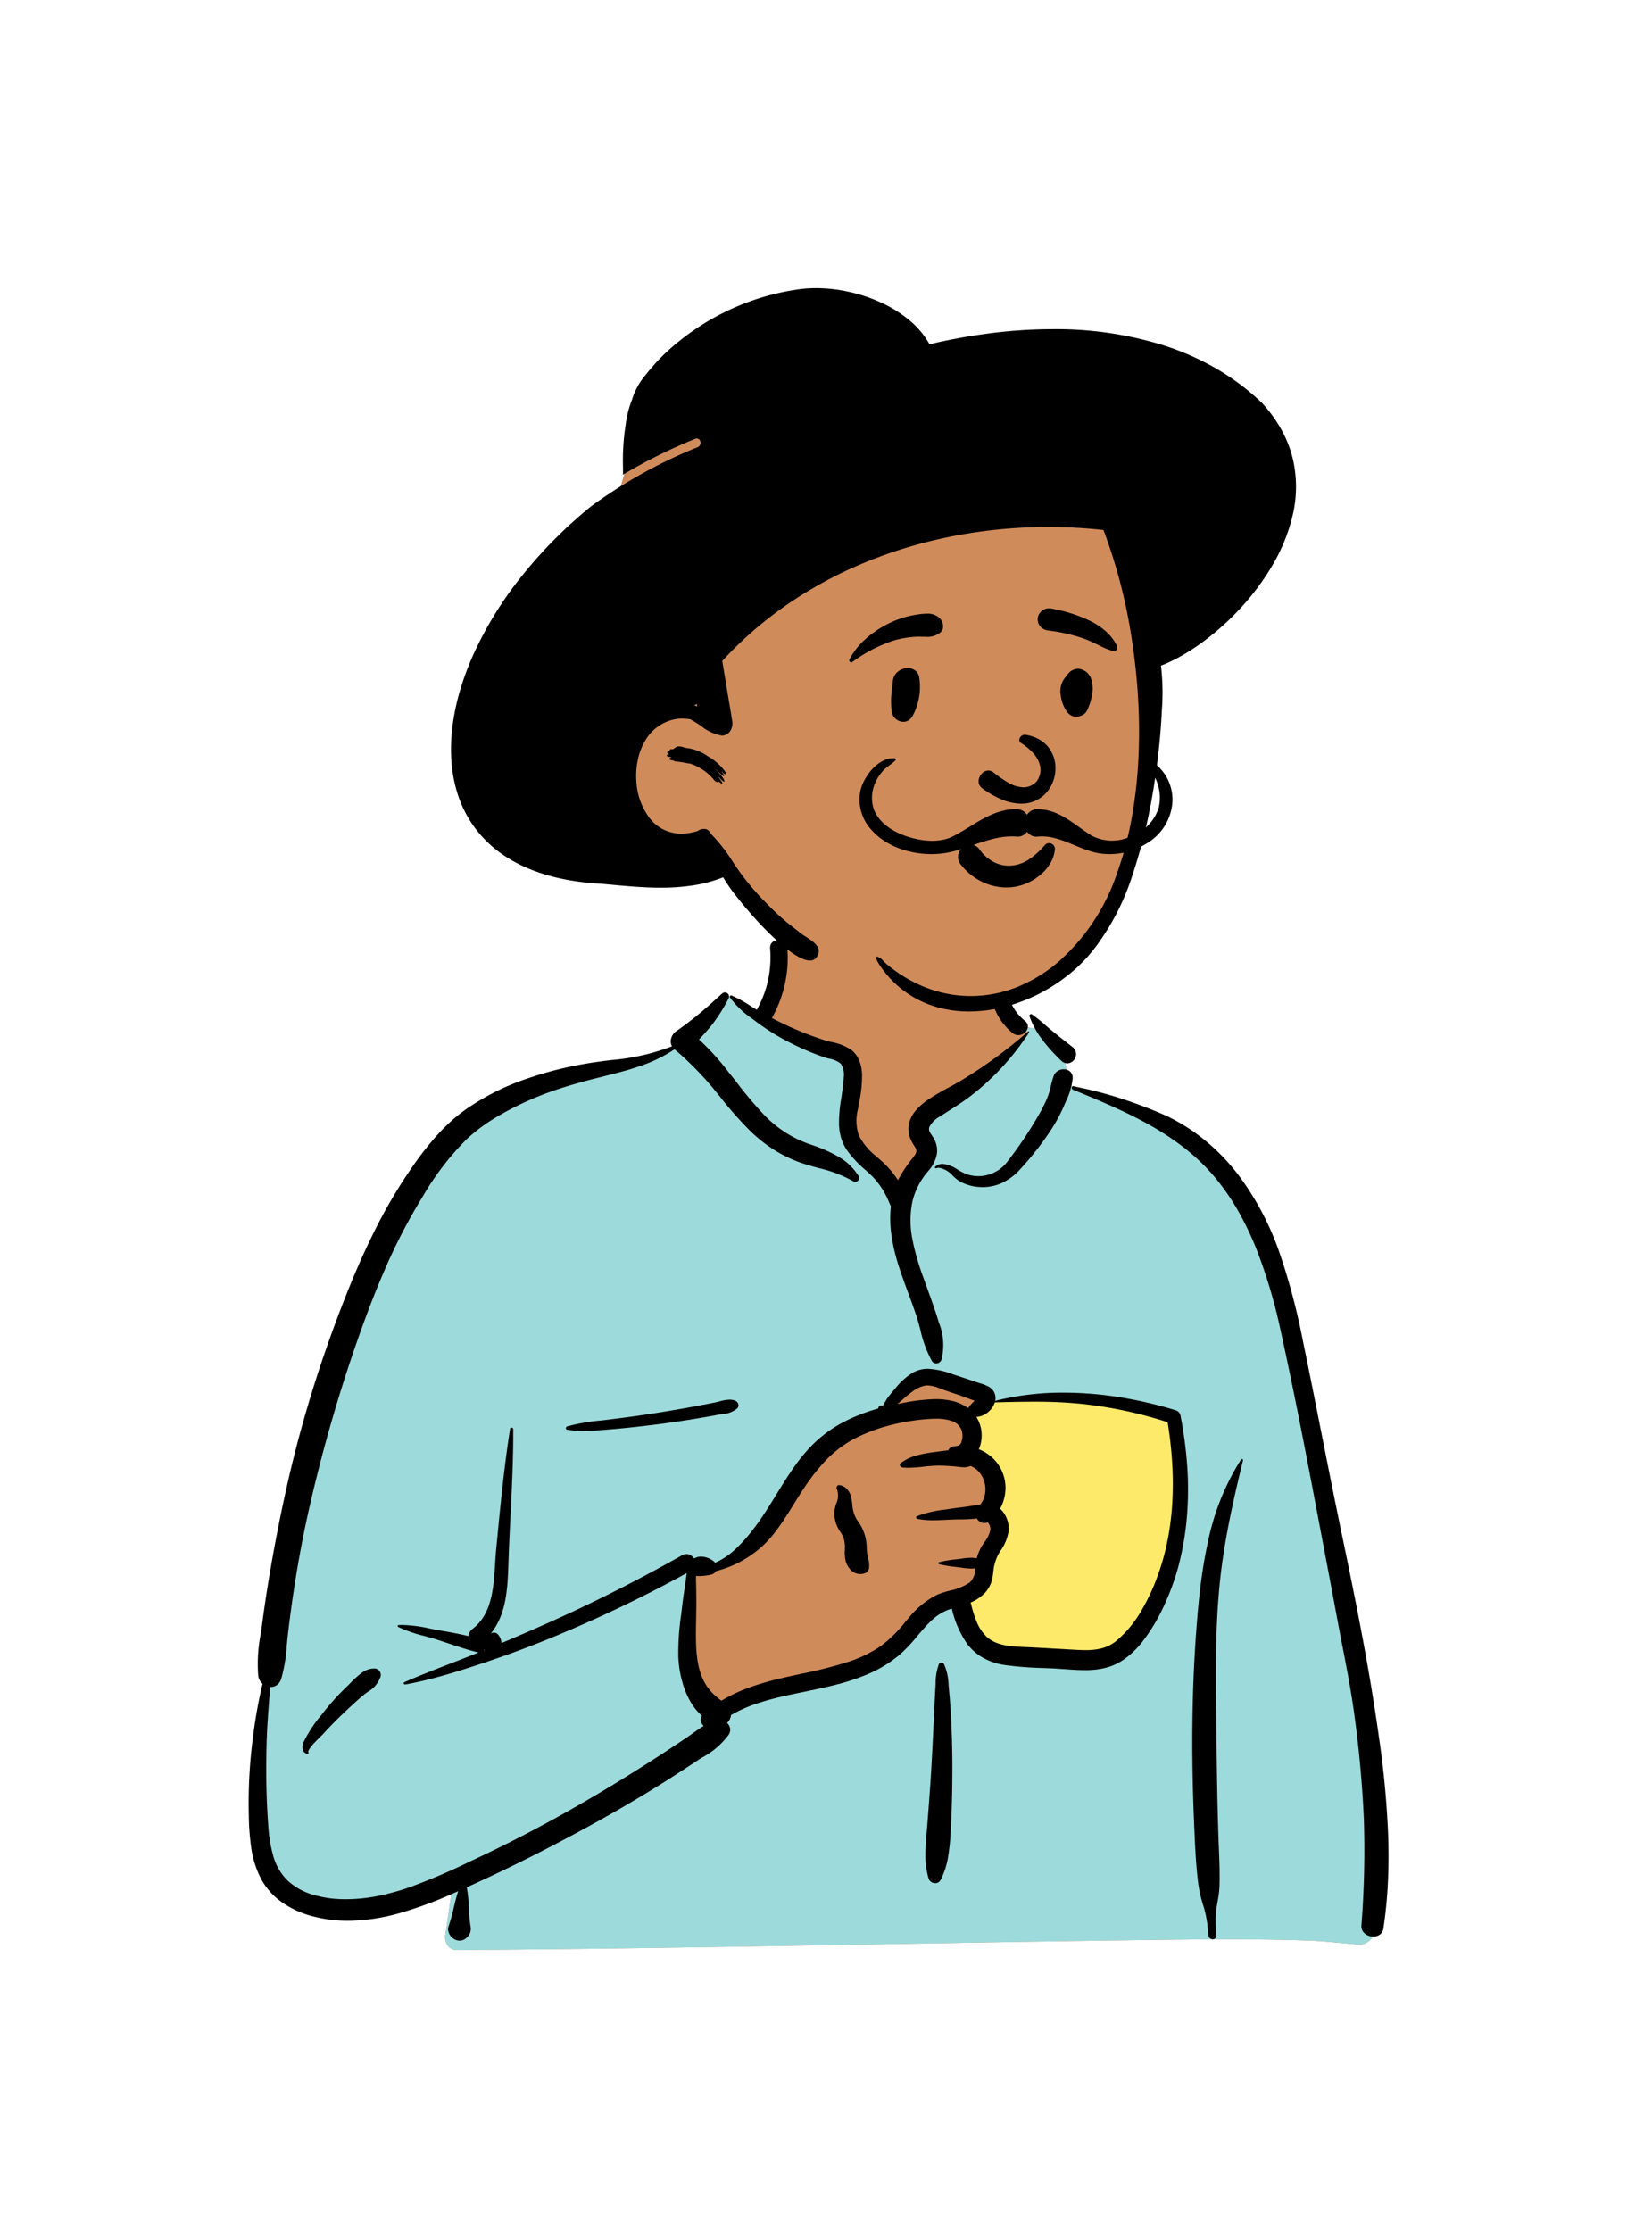 <svg id="peep-34" xmlns="http://www.w3.org/2000/svg" width="240" height="324" viewBox="0 0 240 324">
  <g id="BODY" transform="translate(31.056 135.053)">
    <rect id="_Cup" data-name="☕️ Cup" width="48.38" height="59.601" transform="translate(97.394 58.967)" fill="#fdea6b"/>
    <path id="_Skin" data-name="✋ Skin" d="M29.188,151.522h0a1.6,1.6,0,0,1-1.255-.55,2.083,2.083,0,0,1-.422-1.656c.214-1.421.422-2.867.624-4.265v-.008c.111-.771.226-1.568.34-2.352a52.642,52.642,0,0,1-13.393,1.842,41.451,41.451,0,0,1-5.709-.388,36.947,36.947,0,0,1-5.616-1.23c-.088-.09-.121-.163-.1-.218.04-.1.242-.14.636-.14.147,0,.3.006.459.012h.037c.135.006.263.011.367.011a.852.852,0,0,0,.21-.017A11.035,11.035,0,0,1,1.754,138.5a13.468,13.468,0,0,1-.982-2.469,18.179,18.179,0,0,1-.552-2.67,31.564,31.564,0,0,1-.169-5.67c.092-1.918.291-3.817.484-5.653v0c.107-1.015.207-1.974.286-2.9.676-4.361,1.292-8.891,1.888-13.272v0C4.232,94.673,5.8,83.1,8.628,72.092c.73-2.845,1.528-5.59,2.374-8.16.906-2.754,1.9-5.418,2.963-7.918,1.122-2.648,2.356-5.209,3.667-7.612a76.159,76.159,0,0,1,4.487-7.241A52.2,52.2,0,0,1,27.808,34.7a47.7,47.7,0,0,1,6.723-5.4,41.648,41.648,0,0,1,7.6-3.986,36.627,36.627,0,0,1,8.317-2.223l.319-.044c.551-.074,1.124-.14,1.679-.2,2.906-.338,5.911-.688,8.368-2.218a18.56,18.56,0,0,0,3.213-3.657,18.283,18.283,0,0,1,2.249-2.705,5.028,5.028,0,0,1,1.262-.865,3.532,3.532,0,0,1,1.468-.336h.018a2.8,2.8,0,0,1,1.3.427c.474.26.981.61,1.518.98.5.346,1.02.7,1.553,1.017a11.893,11.893,0,0,1,.885-3.456A11.956,11.956,0,0,0,74.95,9.8l.021-.144c.051-.374.08-.745.107-1.1a5.427,5.427,0,0,1,2.077-4.5,14.5,14.5,0,0,1,2.9-1.662,25.351,25.351,0,0,1,3.679-1.279A32.771,32.771,0,0,1,87.86.29,31.975,31.975,0,0,1,92.1,0a22.733,22.733,0,0,1,4.977.5,11.416,11.416,0,0,1,3.958,1.613,13.469,13.469,0,0,1,2.557,2.316,15.607,15.607,0,0,1,1.831,2.684,39.087,39.087,0,0,1,2.479,6.055c.539,1.553,1.1,3.159,1.792,4.713a4.236,4.236,0,0,1,1.819-.373,6.8,6.8,0,0,1,3.278.9,5.394,5.394,0,0,1,1.27.987,3.215,3.215,0,0,1,.742,1.219,7.765,7.765,0,0,1,.95,3.12h0a12,12,0,0,0,.558,2.333c1.608.256,3.168.581,4.636.965a40,40,0,0,1,4.149,1.325,34.235,34.235,0,0,1,3.693,1.665,30.773,30.773,0,0,1,3.268,1.985,29.306,29.306,0,0,1,2.874,2.286,29.654,29.654,0,0,1,2.512,2.567,31.8,31.8,0,0,1,2.18,2.828,35.851,35.851,0,0,1,1.88,3.07,45.66,45.66,0,0,1,2.985,6.786,71.165,71.165,0,0,1,2.16,7.516c1.161,4.965,1.975,10.224,2.841,16.593,1.157,6.526,2.75,13.163,4.291,19.583h0c1,4.164,2.033,8.47,2.942,12.718,1.019,4.765,1.767,8.945,2.288,12.778a100.418,100.418,0,0,1,.972,12.866c.016,2.2-.056,4.377-.214,6.474-.166,2.2-.432,4.39-.791,6.506A13.766,13.766,0,0,1,162.313,147a2.378,2.378,0,0,1,.321,1.279,2.677,2.677,0,0,1-.354,1.242,2.322,2.322,0,0,1-2.009,1.224h0l-.1,0c-.686-.06-1.382-.128-2.054-.193h0c-1.708-.166-3.473-.338-5.226-.4-3.557-.124-7.388-.184-11.71-.184-2.52,0-5.259.02-8.618.062l-.924.012c-13.709.171-27.642.412-41.117.645C70.415,151.03,49.631,151.389,29.188,151.522Zm74.826-76.564h0c-.468,2.02.287,3.664,1.086,5.4a18.621,18.621,0,0,1,1.122,2.855,9.433,9.433,0,0,1,.054,2.707c-.026.385-.051.749-.054,1.044a5.27,5.27,0,0,0,.631,1.794,4.022,4.022,0,0,1,.627,2.28,20.375,20.375,0,0,1-1.927,5,23.625,23.625,0,0,0-1.742,4.234,7.471,7.471,0,0,0-.262,2.1,5.594,5.594,0,0,0,.465,2.1c1.268,2.495,5.087,3.773,7.615,4.619l.013,0a11.147,11.147,0,0,0,2.218.581,15.683,15.683,0,0,0,2.48.189,20.216,20.216,0,0,0,7.38-1.433,14.924,14.924,0,0,0,3.14-1.7,9.091,9.091,0,0,0,2.264-2.264,41.671,41.671,0,0,0,3.077-6.956c.564-1.49,1.05-2.776,1.414-3.486l.215-3.01c.251-3.535.517-7.569.5-10.717-.022-3.5-.39-5.445-1.125-5.955a17.658,17.658,0,0,0-6.965-2.5,49.862,49.862,0,0,0-8.485-.643c-3.181,0-5.973.213-7.755.392a23.513,23.513,0,0,0-3.489.5c-.254.167-.469.293-.659.4a2.912,2.912,0,0,0-1.223,1.094c-.5.067-1.018.138-1.528.21-.339.111-.516.34-.472.613a.694.694,0,0,0,.28.431,1.006,1.006,0,0,0,.614.193,1.388,1.388,0,0,0,.492-.1Z" transform="translate(6.127 -3.382)" fill="#d08b5b"/>
    <path id="_Top" data-name="👕 Top" d="M29.184,138.45a1.6,1.6,0,0,1-1.255-.55,2.083,2.083,0,0,1-.422-1.656c.215-1.425.423-2.87.624-4.267l0-.034c.11-.762.223-1.549.336-2.324a52.643,52.643,0,0,1-13.393,1.842,41.451,41.451,0,0,1-5.709-.388,36.948,36.948,0,0,1-5.616-1.23c-.088-.09-.121-.163-.1-.218.04-.1.242-.14.636-.14.147,0,.3.006.459.012h.037c.136.006.264.011.367.011a.852.852,0,0,0,.21-.017,11.036,11.036,0,0,1-3.611-4.062,13.468,13.468,0,0,1-.982-2.469,18.177,18.177,0,0,1-.552-2.67,31.564,31.564,0,0,1-.169-5.67c.092-1.918.291-3.817.484-5.653.107-1.016.207-1.975.287-2.906C1.5,101.7,2.114,97.172,2.71,92.791v0C4.232,81.6,5.8,70.032,8.628,59.02c.73-2.845,1.528-5.59,2.374-8.16.906-2.754,1.9-5.418,2.963-7.918,1.122-2.648,2.356-5.209,3.667-7.612a76.158,76.158,0,0,1,4.487-7.241,52.2,52.2,0,0,1,5.688-6.464,47.7,47.7,0,0,1,6.723-5.4,41.648,41.648,0,0,1,7.6-3.986,36.627,36.627,0,0,1,8.317-2.223l.319-.044.321-.042c.448-.057.911-.111,1.358-.163,2.906-.338,5.911-.688,8.368-2.218a18.561,18.561,0,0,0,3.213-3.657,19.317,19.317,0,0,1,2.147-2.611A5.378,5.378,0,0,1,67.365.408,3.58,3.58,0,0,1,68.734,0l2.1,1.288L83.013,7.311A9.574,9.574,0,0,1,85.67,8.4a1.635,1.635,0,0,1,.886,1.288V19.1c0,.627.559,1.664,1.662,3.085A63.881,63.881,0,0,0,93.2,27.66L97.3,23.576l-.092-.535a34.971,34.971,0,0,1-.584-4.623c0-.208.253-.567.751-1.067a27.535,27.535,0,0,1,2.253-1.944c1.994-1.582,5.026-3.776,9.013-6.522l3.505-3.3-.374-1.137a6.521,6.521,0,0,1,1.624.293,6.878,6.878,0,0,1,1.5.671,4.1,4.1,0,0,1,1.9,2.139,7.765,7.765,0,0,1,.95,3.12h0A12,12,0,0,0,118.306,13c1.608.256,3.168.581,4.636.965a40,40,0,0,1,4.149,1.325,34.235,34.235,0,0,1,3.693,1.665,30.772,30.772,0,0,1,3.268,1.985,29.306,29.306,0,0,1,2.874,2.286,29.654,29.654,0,0,1,2.512,2.567,31.8,31.8,0,0,1,2.18,2.828,35.851,35.851,0,0,1,1.88,3.07,45.66,45.66,0,0,1,2.985,6.786A71.165,71.165,0,0,1,148.643,44c1.161,4.965,1.975,10.224,2.841,16.593,1.157,6.526,2.75,13.163,4.291,19.583h0c1,4.164,2.033,8.47,2.942,12.718,1.019,4.765,1.767,8.945,2.288,12.778a100.418,100.418,0,0,1,.972,12.866c.016,2.2-.056,4.377-.214,6.474-.166,2.2-.432,4.39-.791,6.506a13.764,13.764,0,0,1,1.342,2.413,2.378,2.378,0,0,1,.321,1.279,2.677,2.677,0,0,1-.354,1.242,2.322,2.322,0,0,1-2.009,1.224h0l-.1,0c-.684-.06-1.378-.128-2.048-.193h-.006c-1.709-.166-3.475-.338-5.229-.4-3.558-.124-7.389-.184-11.711-.184-2.52,0-5.258.02-8.618.063l-.924.012c-13.7.171-27.637.412-41.111.645h0c-20.1.348-40.883.707-61.327.84ZM63.923,82.7,62.228,95l4.076,8.784,9.233-3.111L90.582,96.7l8.633-8.762,4.87-1.635a8.966,8.966,0,0,0-.532,2.556,5.67,5.67,0,0,0,.461,2.546c1.268,2.495,5.087,3.773,7.615,4.619l.013,0a11.149,11.149,0,0,0,2.218.581,15.683,15.683,0,0,0,2.48.189,20.217,20.217,0,0,0,7.38-1.433,14.926,14.926,0,0,0,3.14-1.7,9.09,9.09,0,0,0,2.264-2.264,41.671,41.671,0,0,0,3.077-6.956c.564-1.49,1.05-2.776,1.414-3.486l.279-3.911c.247-3.552.471-7.244.43-10.184-.045-3.267-.411-5.1-1.121-5.588a17.658,17.658,0,0,0-6.965-2.5,49.862,49.862,0,0,0-8.485-.643c-3.181,0-5.973.213-7.755.392a23.513,23.513,0,0,0-3.489.5c-.254.167-.469.293-.659.4a2.912,2.912,0,0,0-1.223,1.094l-.267.036,1.5-2.039-.532-.284c-1.889-1-3.47-1.764-4.7-2.265a8.329,8.329,0,0,0-2.709-.755,5.584,5.584,0,0,0-2.731,1.392A47.673,47.673,0,0,0,90.582,60.8l-.326.151a57.943,57.943,0,0,0-5.575,2.91,16.539,16.539,0,0,0-3.311,2.5l-.052.055c-1.461,1.569-4.4,5.8-8.72,12.567L66.3,82.7Zm42.185-12.937L103.833,65.4V61.943a1.544,1.544,0,0,0,.18-.057c-.468,2.02.287,3.664,1.086,5.4a21.061,21.061,0,0,1,1.008,2.47Z" transform="translate(6.127 9.691)" fill="#9ddadb"/>
    <path id="_Ink" data-name="🖍 Ink" d="M30.651,145.3a1.536,1.536,0,0,1-.71-.174l-.051-.028-.086-.049a1.722,1.722,0,0,1-.692-.805,1.427,1.427,0,0,1-.063-1.053,23.68,23.68,0,0,0,.752-2.7c.186-.786.378-1.6.639-2.375l-.443.2-.584.255a57.7,57.7,0,0,1-7.33,2.687,28.165,28.165,0,0,1-7.655,1.156,19.97,19.97,0,0,1-5.216-.674A13.679,13.679,0,0,1,4.941,139.8a9.935,9.935,0,0,1-3.13-3.455A14.015,14.015,0,0,1,.386,131.89,35.226,35.226,0,0,1,.024,127.2a73.417,73.417,0,0,1,.612-11.522,70,70,0,0,1,1.382-7.672A1.9,1.9,0,0,1,1.39,106.8a22.39,22.39,0,0,1,.349-5.955v-.005c.066-.446.134-.906.194-1.355.332-2.488.675-4.78,1.048-7.008.812-4.848,1.744-9.574,2.77-14.048.934-4.073,2.041-8.21,3.29-12.3,1.221-3.995,2.611-8.045,4.13-12.04l.264-.691c1.571-4.086,3.08-7.582,4.615-10.689a74.238,74.238,0,0,1,5.9-10.029,45.25,45.25,0,0,1,3.4-4.323,25.907,25.907,0,0,1,4.063-3.684,35.178,35.178,0,0,1,9.37-4.672,50.866,50.866,0,0,1,5.04-1.43c1.652-.379,3.386-.694,5.155-.935.524-.071,1.062-.14,1.581-.206A32.217,32.217,0,0,0,61.5,15.423a1.537,1.537,0,0,1-.1-1.214,1.88,1.88,0,0,1,.739-1,52.6,52.6,0,0,0,5.814-4.714c.271-.242.551-.492.829-.738a.61.61,0,0,1,.408-.162.621.621,0,0,1,.522.3.576.576,0,0,1,0,.585,23.867,23.867,0,0,1-2.433,3.853c-.6.749-1.249,1.453-1.856,2.1a35.735,35.735,0,0,1,4.288,4.726l.081.1c.411.511.821,1.033,1.218,1.538A55,55,0,0,0,75,25.5a17.09,17.09,0,0,0,3,2.442,16.713,16.713,0,0,0,3.47,1.68l.507.176a20.113,20.113,0,0,1,3.732,1.672,8.205,8.205,0,0,1,2.907,2.8.523.523,0,0,1,0,.538.58.58,0,0,1-.489.3.508.508,0,0,1-.27-.079A18.908,18.908,0,0,0,82.77,33.09c-.985-.269-2-.547-2.977-.914a19.173,19.173,0,0,1-3.655-1.846,21.624,21.624,0,0,1-3.207-2.552A55.112,55.112,0,0,1,68.4,22.644l-.007-.009c-.289-.356-.587-.724-.883-1.084a46.823,46.823,0,0,0-5.638-5.695,21.592,21.592,0,0,1-5.023,2.435c-1.695.59-3.45,1.038-5.4,1.523l-.4.1c-2.139.53-3.876,1.013-5.466,1.521a46.308,46.308,0,0,0-5.3,2.026A43.092,43.092,0,0,0,35.824,25.8a25.554,25.554,0,0,0-4.035,2.994,40.1,40.1,0,0,0-6.536,8.5A81.883,81.883,0,0,0,19.8,47.8c-1.395,3.192-2.748,6.707-4.258,11.062-1.334,3.849-2.582,7.8-3.708,11.757-1.117,3.92-2.144,7.939-3.053,11.944-.894,3.942-1.644,7.971-2.292,12.317-.294,1.967-.56,3.982-.793,5.987-.06.517-.11,1.047-.157,1.56v0a22.853,22.853,0,0,1-.8,4.822,1.786,1.786,0,0,1-.627.925,1.508,1.508,0,0,1-.9.291l-.078,0-.135,1.686c-.172,2.162-.345,4.465-.4,6.76-.1,4.114-.03,7.8.219,11.266l.038.512a20.7,20.7,0,0,0,.681,4.187A8.129,8.129,0,0,0,5.6,136.516a9.18,9.18,0,0,0,3.865,2.149,16.39,16.39,0,0,0,4.421.619l.272,0a24.058,24.058,0,0,0,4.7-.489,34.75,34.75,0,0,0,4.589-1.274,90.944,90.944,0,0,0,8.773-3.749l.732-.344c3-1.4,6.036-2.925,9.03-4.519,2.916-1.552,5.876-3.219,8.8-4.956s5.861-3.56,8.748-5.428c1.4-.907,2.819-1.846,4.21-2.791.278-.189.555-.386.823-.578h0c.5-.356,1.014-.724,1.543-1.037a1.305,1.305,0,0,1-.4-.679,1.026,1.026,0,0,1,.153-.783,8,8,0,0,1-1.512-1.793,11.282,11.282,0,0,1-1.046-2.178,15.765,15.765,0,0,1-.882-4.651,38.6,38.6,0,0,1,.415-6.114v-.011c.039-.32.079-.651.117-.977.143-1.223.32-2.431.49-3.554.03-.2.055-.391.083-.6.037-.282.076-.574.124-.861-3.136,1.724-6.38,3.388-9.644,4.947-3.22,1.538-6.553,3.019-9.907,4.4-3.318,1.368-6.728,2.627-10.425,3.85l-.714.235c-2.02.662-3.581,1.14-5.059,1.55-1.866.518-3.548.91-5.144,1.2l-.031,0a.209.209,0,0,1-.2-.164.139.139,0,0,1,.089-.164c2.231-.985,4.551-1.882,6.793-2.749,1.136-.439,2.31-.893,3.459-1.353l.561-.228a1.123,1.123,0,0,1-.2-.029c-1.416-.342-2.843-.821-4.222-1.284h0c-.566-.19-1.151-.386-1.724-.569s-1.178-.347-1.765-.507a19.455,19.455,0,0,1-3.806-1.319.119.119,0,0,1-.066-.136.155.155,0,0,1,.136-.123c.192-.013.393-.02.6-.02a21.01,21.01,0,0,1,3.982.528c.446.088.867.171,1.288.245l.7.123c1.08.191,2.336.419,3.563.724a1.506,1.506,0,0,1,.575-1.021c2.863-2.121,3.1-6.033,3.315-9.485v0c.043-.707.084-1.375.146-2.015l.273-2.82c.463-4.761.981-9.823,1.76-14.771a.188.188,0,0,1,.2-.164.241.241,0,0,1,.251.224c.027,4.161-.183,8.379-.386,12.458-.093,1.875-.19,3.813-.262,5.723l-.036.995-.005.157c-.125,3.692-.254,7.51-2.577,10.349a.956.956,0,0,1,.475-.132.726.726,0,0,1,.567.257,1.943,1.943,0,0,1,.511,1.259c2.05-.86,4.188-1.782,6.357-2.743,3.33-1.476,6.715-3.079,10.06-4.766,3.255-1.641,6.559-3.4,9.821-5.241a1.233,1.233,0,0,1,1.7.433l.05-.007.025,0,.049,0h.006a1.952,1.952,0,0,1,.952-.233,2.992,2.992,0,0,1,1.977.818c.019.018.036.038.051.056l.012.013a10.483,10.483,0,0,0,2.748-1.8,22.079,22.079,0,0,0,2.384-2.561c.67-.834,1.339-1.763,2.047-2.841.58-.883,1.148-1.806,1.7-2.7.833-1.355,1.694-2.755,2.628-4.066A23.542,23.542,0,0,1,82.416,72.8a18.82,18.82,0,0,1,4.239-2.931,25.838,25.838,0,0,1,4.816-1.847.329.329,0,0,1,.09-.27.464.464,0,0,1,.319-.182.454.454,0,0,1,.195.053.079.079,0,0,1,.035.033l.325-.555c.236-.4.37-.618.422-.684.375-.472.766-.947,1.161-1.41a10.016,10.016,0,0,1,2.315-2.1,4.381,4.381,0,0,1,2.361-.653,11.854,11.854,0,0,1,3.565.778l.027.009c.783.256,1.577.521,2.345.778l.021.007,1.231.411.124.041.231.073a6.435,6.435,0,0,1,1.231.48,1.875,1.875,0,0,1,.987,2.075,40.439,40.439,0,0,1,9.953-1.185,51.993,51.993,0,0,1,8.269.686,60.271,60.271,0,0,1,7.981,1.867,1,1,0,0,1,.7.7,60.521,60.521,0,0,1,.988,7.377,48.144,48.144,0,0,1-.046,7.439,42.043,42.043,0,0,1-1.021,6.325,34.188,34.188,0,0,1-2.081,6.054l-.1.221a26.516,26.516,0,0,1-3.3,5.552,13.158,13.158,0,0,1-2.3,2.271,8.453,8.453,0,0,1-2.788,1.413,11.96,11.96,0,0,1-3.279.389c-.96,0-1.936-.069-2.88-.137-.5-.035-1.008-.072-1.5-.1-.546-.027-1.1-.05-1.645-.072h0a49.047,49.047,0,0,1-5.673-.45,9.041,9.041,0,0,1-2.98-1,7.553,7.553,0,0,1-2.366-2.048,14.75,14.75,0,0,1-2.237-5.13c-.26.083-.473.157-.67.235a7.372,7.372,0,0,0-2.433,1.642c-.682.66-1.3,1.4-1.906,2.109a23.77,23.77,0,0,1-2.344,2.514,17.993,17.993,0,0,1-4.8,2.995,31.417,31.417,0,0,1-4.566,1.53c-1.552.4-3.152.735-4.7,1.055l-.013,0c-.666.138-1.355.28-2.031.426l-.267.058c-1.2.264-2.78.631-4.3,1.128a20.227,20.227,0,0,0-4.05,1.778,1.731,1.731,0,0,1-.573,1.128,1.441,1.441,0,0,1,.438.779,1.294,1.294,0,0,1-.194.933,11.519,11.519,0,0,1-3.847,3.313h0c-.279.176-.567.359-.844.541l-.111.073c-1.664,1.1-3.367,2.2-5.06,3.261-3.316,2.077-6.772,4.095-10.567,6.168-2.946,1.61-5.882,3.149-8.726,4.574-3,1.5-5.991,2.926-8.9,4.233a19.785,19.785,0,0,1,.3,2.953,24.235,24.235,0,0,0,.2,2.42l.041.254a1.728,1.728,0,0,1-.5,1.645l-.048.044v-.006l-.043.039-.014.012,0,0a1.536,1.536,0,0,1-.162.131l-.07.045A1.423,1.423,0,0,1,30.651,145.3ZM64.99,92.332c0,.147,0,.3,0,.43,0,.216,0,.42.007.624.024.923.037,1.907.037,2.925,0,.737-.014,1.486-.028,2.211-.025,1.284-.05,2.611,0,3.915a17.458,17.458,0,0,0,.3,2.724,9.246,9.246,0,0,0,.895,2.58,6.947,6.947,0,0,0,1.1,1.521,10.38,10.38,0,0,0,1.384,1.194,22.49,22.49,0,0,1,3.944-1.878,38.018,38.018,0,0,1,4.219-1.261c1.128-.274,2.283-.523,3.4-.764h0a63.628,63.628,0,0,0,6.97-1.779,18.331,18.331,0,0,0,4.6-2.244,19.271,19.271,0,0,0,3.542-3.474l.012-.014.277-.323.184-.213a12.492,12.492,0,0,1,4.224-3.456,12.981,12.981,0,0,1,1.826-.587,7.965,7.965,0,0,0,2.857-1.173,2.553,2.553,0,0,0,.793-2.013l0-.045a3.932,3.932,0,0,1-.561.037,10.18,10.18,0,0,1-1.4-.131h0c-.181-.025-.367-.052-.548-.073l-.424-.05a17.216,17.216,0,0,1-2.293-.39.15.15,0,0,1,0-.287,19.074,19.074,0,0,1,2.605-.427l.111-.013.217-.027.32-.044h0a10.3,10.3,0,0,1,1.4-.13,3.675,3.675,0,0,1,.812.083,6.928,6.928,0,0,1,.657-1.629c.127-.228.285-.461.453-.708a4.38,4.38,0,0,0,.863-1.774,1.431,1.431,0,0,0-.153-.8l-.043-.079a.668.668,0,0,0-.2-.245.174.174,0,0,1-.077.039,1.238,1.238,0,0,1-1.473-.586,23.309,23.309,0,0,1-2.523.125c-.431.006-.839.011-1.231.029l-1.175.057c-.387.018-.9.038-1.405.038a11.056,11.056,0,0,1-2.343-.209.208.208,0,0,1-.15-.19.179.179,0,0,1,.1-.19,16.946,16.946,0,0,1,4.141-.964l.623-.093c.577-.089,1.167-.165,1.737-.238l.014,0c.282-.036.574-.074.86-.112.185-.025.379-.056.565-.086h0A11.681,11.681,0,0,1,106.261,82a3.475,3.475,0,0,0,.715-1.58,3.875,3.875,0,0,0-.076-1.682,3.776,3.776,0,0,0-.739-1.435,3.17,3.17,0,0,0-1.3-.941,2.307,2.307,0,0,1-.96.19,6.864,6.864,0,0,1-.821-.067h0c-.161-.019-.327-.04-.5-.054-.926-.079-1.693-.116-2.414-.116h-.088A20.715,20.715,0,0,0,98,76.47a20.433,20.433,0,0,1-2.142.154,7.77,7.77,0,0,1-.889-.047.442.442,0,0,1-.354-.3.28.28,0,0,1,.1-.309,6.254,6.254,0,0,1,2.221-1.1,16.864,16.864,0,0,1,2.477-.492l.334-.045.453-.062c.434-.06.925-.129,1.424-.174a1.07,1.07,0,0,1,.845-.584c.112-.015.225-.025.334-.034l.037,0,0-.012a.747.747,0,0,0,.622-.375,2.643,2.643,0,0,0,.069-2.04,2.323,2.323,0,0,0-1.51-1.259,6.923,6.923,0,0,0-2.156-.288c-.318,0-.647.012-1.035.038a30.852,30.852,0,0,0-5.582.892,24.433,24.433,0,0,0-5.28,1.989,16.338,16.338,0,0,0-4.34,3.362A30.554,30.554,0,0,0,80.3,80.165l-.1.147c-.326.508-.658,1.043-.979,1.56l0,0c-.829,1.336-1.686,2.718-2.657,3.982a14.848,14.848,0,0,1-3.352,3.3,15.767,15.767,0,0,1-5.341,2.491.98.98,0,0,1-.624.481l-.13.03a8.13,8.13,0,0,1-1.652.2A4.405,4.405,0,0,1,64.99,92.332ZM34.224,103.046a.83.83,0,0,1-.058.079l-.032.037.167-.068Zm79.75-36.011c-1.874,0-3.782.05-5.575.1a3.041,3.041,0,0,1-1.038,1.46,2.855,2.855,0,0,1-1.646.648,4.829,4.829,0,0,1,.758,2.316,5.1,5.1,0,0,1-.395,2.378,6.339,6.339,0,0,1,1.843,1.12,5.9,5.9,0,0,1,1.362,1.746,6.1,6.1,0,0,1,.529,1.455,5.953,5.953,0,0,1,.14,1.482,6.32,6.32,0,0,1-.785,2.829,3.827,3.827,0,0,1,.956,1.4,4.09,4.09,0,0,1,.3,1.7,6.532,6.532,0,0,1-1.217,3.04c-.074.121-.151.247-.224.369a6.644,6.644,0,0,0-.808,2.724c-.032.223-.064.452-.1.692a4.363,4.363,0,0,1-1.1,2.287,6.111,6.111,0,0,1-2.083,1.417l.086.339a17.168,17.168,0,0,0,.774,2.428,6.453,6.453,0,0,0,1.355,2.1c1.42,1.415,3.58,1.509,5.485,1.591l.456.02.1,0c1.512.076,3.049.163,4.535.248h.015l1.017.058,1.392.078c.437.024.951.049,1.457.049a9.093,9.093,0,0,0,2.336-.257,5.563,5.563,0,0,0,2.139-1.073,16.38,16.38,0,0,0,3.622-4.349,30.27,30.27,0,0,0,2.413-5.153,34.627,34.627,0,0,0,1.485-5.432,40.831,40.831,0,0,0,.65-5.589,49.515,49.515,0,0,0-.059-5.644c-.119-1.807-.335-3.69-.643-5.6a61.678,61.678,0,0,0-12.3-2.641A66.764,66.764,0,0,0,113.974,67.036Zm-14.192-.37a10.376,10.376,0,0,1,2.536.284,6.11,6.11,0,0,1,2.2,1.026l.007-.014.012-.02a5.561,5.561,0,0,1,.7-.82l.008-.009c.024-.023.048-.046.073-.073l.141-.15-.323-.112c-.492-.174-1.045-.383-1.375-.507l-.266-.1-.009,0-.45-.152h0c-.719-.243-1.463-.495-2.191-.753-.13-.046-.258-.094-.394-.145a5.288,5.288,0,0,0-1.807-.449,2.248,2.248,0,0,0-.359.028,4.268,4.268,0,0,0-1.7.749,16.628,16.628,0,0,0-1.55,1.254h0c-.271.237-.526.462-.779.667l.6-.116A26.551,26.551,0,0,1,99.782,66.665ZM140.058,145.1a.64.64,0,0,1-.4-.137.583.583,0,0,1-.216-.405l-.095-.915a15.51,15.51,0,0,0-.655-3.417,18.859,18.859,0,0,1-.833-4.042c-.244-2.164-.353-4.383-.444-6.47l-.064-1.494c-.2-4.668-.288-9.229-.256-13.558.035-4.647.207-9.206.511-13.551l.046-.644c.192-2.61.379-4.608.607-6.48.292-2.4.647-4.521,1.084-6.494a35.649,35.649,0,0,1,4.822-12.059.157.157,0,0,1,.134-.074.165.165,0,0,1,.129.062.154.154,0,0,1,.026.135c-1.1,4.492-2.209,9.319-2.922,14.181-.28,1.91-.5,3.866-.657,5.978-.144,1.882-.241,3.845-.3,6-.106,4.007-.053,8.085,0,12.029v.038c.009.666.018,1.354.026,2.031l.005.45c.047,4.161.118,9.085.282,14.053.019.571.043,1.154.066,1.717.072,1.775.147,3.611.083,5.408a16.057,16.057,0,0,1-.273,2.16c-.091.524-.185,1.066-.236,1.609a18.763,18.763,0,0,0,.012,2.779c.01.176.02.376.029.569a.513.513,0,0,1-.129.39A.523.523,0,0,1,140.058,145.1Zm23.328-.392a1.885,1.885,0,0,1-1.362-.556,1.353,1.353,0,0,1-.366-1.039,140.847,140.847,0,0,0,.351-15.6c-.234-5.151-.724-10.394-1.455-15.582-.455-3.224-1.085-6.472-1.694-9.613-.213-1.1-.433-2.229-.643-3.353l-.127-.682c-.633-3.428-1.295-6.911-1.935-10.278V88l-.138-.724-1.042-5.493c-1.423-7.5-3.1-16.2-4.952-24.628l-.107-.481a76.09,76.09,0,0,0-3.5-11.778,44.583,44.583,0,0,0-2.652-5.545,33.609,33.609,0,0,0-3.486-5.019,28.215,28.215,0,0,0-2.113-2.235c-.715-.678-1.489-1.343-2.3-1.975a39.783,39.783,0,0,0-5.048-3.316c-1.584-.888-3.366-1.773-5.448-2.707-1.909-.856-3.877-1.667-5.613-2.382a.273.273,0,0,1-.172-.31.232.232,0,0,1,.234-.2.323.323,0,0,1,.074.009l.6.144a64.124,64.124,0,0,1,12.869,4.172,27.725,27.725,0,0,1,5.7,3.645,30.066,30.066,0,0,1,4.688,4.88,41.4,41.4,0,0,1,6.059,11.486,95.6,95.6,0,0,1,3.342,12.615c.937,4.522,1.85,9.127,2.732,13.581.968,4.885,1.969,9.937,3.006,14.9l.368,1.766c1.1,5.3,1.913,9.39,2.631,13.258.9,4.831,1.62,9.193,2.212,13.336l.092.648a137.432,137.432,0,0,1,1.338,13.941c.093,2.432.09,4.789-.01,7.006a66.03,66.03,0,0,1-.671,6.953,1.3,1.3,0,0,1-.52.882A1.6,1.6,0,0,1,163.386,144.71Zm-63.653-7.757a1,1,0,0,1-.961-.687,11.644,11.644,0,0,1-.454-3.417c-.005-1.179.1-2.365.2-3.513v0c.029-.337.056-.655.081-.975l.153-1.969c.136-1.766.29-3.849.41-5.91.159-2.726.291-5.5.411-8.095.039-.834.081-1.694.13-2.63l.071-1.314c.008-.144.015-.293.022-.436a7.944,7.944,0,0,1,.49-2.886.359.359,0,0,1,.343-.2.424.424,0,0,1,.376.2,8,8,0,0,1,.677,3.076v.005c.009.109.019.223.029.332l.011.117c.157,1.664.255,2.944.317,4.151.134,2.633.2,5.286.19,7.887-.01,3.024-.078,5.669-.208,8.086l-.039.722a31.276,31.276,0,0,1-.366,3.61,11.035,11.035,0,0,1-1.1,3.389A.86.86,0,0,1,99.733,136.953ZM8.571,118.2a.111.111,0,0,1-.034-.005.991.991,0,0,1-.649-.512,1.67,1.67,0,0,1,.146-1.321,18.263,18.263,0,0,1,2.5-3.792l.016-.021.274-.35a34.892,34.892,0,0,1,3.228-3.592l.339-.328c.131-.128.265-.264.406-.407a12.851,12.851,0,0,1,1.547-1.4,3.112,3.112,0,0,1,1.81-.69c.046,0,.092,0,.137,0a.926.926,0,0,1,.878,1.154,4.078,4.078,0,0,1-1.877,2.243c-.234.173-.454.337-.662.509-1.044.868-2.013,1.782-3,2.721-.844.8-1.667,1.64-2.516,2.555l-.3.33c-.052.056-.161.164-.3.3l0,0c-.658.644-2.028,1.985-1.844,2.386l.012.022a.115.115,0,0,1,0,.121A.135.135,0,0,1,8.571,118.2Zm80.27-26.138A1.906,1.906,0,0,1,87.5,91.5a3.034,3.034,0,0,1-.777-1.36,5.628,5.628,0,0,1-.118-1.588,4.56,4.56,0,0,0-.206-1.823,5.234,5.234,0,0,0-.462-.816,5.484,5.484,0,0,1-.455-.8,5.253,5.253,0,0,1-.4-1.772,4.533,4.533,0,0,1,.276-1.5,2.8,2.8,0,0,0,.1-2.114.438.438,0,0,1,.019-.418.317.317,0,0,1,.277-.167h.008l.031,0a1.8,1.8,0,0,1,1.1.549,2.446,2.446,0,0,1,.6,1.106,10.106,10.106,0,0,1,.207,1.186,4.812,4.812,0,0,0,.7,2.254,6.556,6.556,0,0,1,1.358,3.454c.014.178.022.359.03.534v0a6.642,6.642,0,0,0,.124,1.185l.093.4a3.716,3.716,0,0,1,.131,1.284.946.946,0,0,1-.662.869A2.075,2.075,0,0,1,88.841,92.065ZM48.693,71.27a15.684,15.684,0,0,1-2.431-.17.2.2,0,0,1-.176-.2.274.274,0,0,1,.176-.282,27.952,27.952,0,0,1,4.9-.854c.375-.043.762-.087,1.141-.134,1.753-.218,4.058-.513,6.347-.871s4.347-.708,6.309-1.073c.942-.175,1.9-.361,2.839-.552.2-.041.4-.092.616-.146a6.125,6.125,0,0,1,1.465-.249,2.09,2.09,0,0,1,.777.137.786.786,0,0,1,.488.554.633.633,0,0,1-.186.589,3.6,3.6,0,0,1-2.138.81c-.148.023-.3.046-.45.072l-.081.015c-1.07.2-2.167.39-3.26.572-2.083.345-4.156.646-6.159.894-2.37.294-4.451.513-6.36.671l-.822.068C50.729,71.2,49.706,71.27,48.693,71.27Zm51.2-9.791a.741.741,0,0,1-.646-.371A17.166,17.166,0,0,1,97.586,56.6c-.206-.775-.418-1.576-.681-2.34-.342-1-.713-2-1.071-2.973h0c-.441-1.2-.9-2.431-1.3-3.662a27.629,27.629,0,0,1-1.1-4.437,17.088,17.088,0,0,1-.135-4.543l-.009-.016a.377.377,0,0,1-.02-.037l-.241-.528a11.482,11.482,0,0,0-2.492-3.821c-.3-.29-.619-.576-.924-.852a16.519,16.519,0,0,1-2.663-2.831,6.555,6.555,0,0,1-.876-1.827,7.688,7.688,0,0,1-.309-1.887,20.492,20.492,0,0,1,.328-3.884c.118-.8.24-1.622.3-2.43l.029-.419a3.04,3.04,0,0,0-.391-2.167,3.781,3.781,0,0,0-1.736-.741c-.258-.066-.5-.128-.7-.2a38.983,38.983,0,0,1-5.23-2.257,33.192,33.192,0,0,1-4.587-2.866l-.731-.55a12.873,12.873,0,0,1-3.12-3,.188.188,0,0,1,0-.194.193.193,0,0,1,.164-.109.158.158,0,0,1,.059.012,18.42,18.42,0,0,1,2.775,1.525l0,0c.293.184.6.374.9.554a1.47,1.47,0,0,1,.065-.134,15.315,15.315,0,0,0,1.583-4.246,15.937,15.937,0,0,0,.285-4.525,1.089,1.089,0,0,1,.263-.849,1.214,1.214,0,0,1,.9-.359A1.428,1.428,0,0,1,77.8.3a1.25,1.25,0,0,1,.465.905,17.869,17.869,0,0,1-2.212,10.041c-.008.015-.017.029-.026.042l-.014.021c1.233.642,2.259,1.136,3.23,1.555,1.507.651,2.909,1.182,4.286,1.625.372.12.76.217,1.171.32a7.428,7.428,0,0,1,2.872,1.152,3.767,3.767,0,0,1,1.161,1.6,6.083,6.083,0,0,1,.379,2,19.55,19.55,0,0,1-.449,4.157c-.028.151-.056.306-.083.457l-.07.395a6.585,6.585,0,0,0,.157,3.84A9.347,9.347,0,0,0,91.2,31.419l.011.01.251.225.211.191a13.954,13.954,0,0,1,2.661,3.011,18.232,18.232,0,0,1,2.051-3.106l0,0,.3-.4c.515-.68.314-1-.02-1.521-.078-.123-.167-.262-.254-.419a4.489,4.489,0,0,1-.476-1.226,3.6,3.6,0,0,1-.042-1.31,3.916,3.916,0,0,1,.376-1.166,5.075,5.075,0,0,1,.678-1.007,9.271,9.271,0,0,1,1.857-1.6,32.821,32.821,0,0,1,2.844-1.671c.691-.375,1.4-.763,2.085-1.181a67.316,67.316,0,0,0,9.478-6.964.1.1,0,0,1,.066-.025.111.111,0,0,1,.1.055.085.085,0,0,1-.007.09,36.957,36.957,0,0,1-8.325,9.106c-1.149.89-2.373,1.667-3.558,2.418l-.626.4-.409.263a3.831,3.831,0,0,0-1.543,1.5c-.2.483.081.882.351,1.268.084.121.171.245.243.37a3.9,3.9,0,0,1,.459,1.23,3.363,3.363,0,0,1,0,1.185,5.057,5.057,0,0,1-1.093,2.225l-.052.065a10.532,10.532,0,0,0-2.368,4.416,13.894,13.894,0,0,0,0,5.717,36.4,36.4,0,0,0,1.607,5.544l.05.14c.166.464.338.935.5,1.391l0,.006c.518,1.42,1.054,2.887,1.5,4.356l.164.537a8.7,8.7,0,0,1,.376,5.387A.806.806,0,0,1,99.894,61.478Zm6.756-25.607c-.166,0-.335-.006-.5-.019a6.766,6.766,0,0,1-2.839-.815,6.264,6.264,0,0,1-1-.8,3.446,3.446,0,0,0-2.031-1.179,1.323,1.323,0,0,0-.41.066.118.118,0,0,1-.036.006.151.151,0,0,1-.134-.1.116.116,0,0,1,.035-.134,1.7,1.7,0,0,1,1.1-.4,4.8,4.8,0,0,1,2.206.854,7.226,7.226,0,0,0,1.357.671,5.286,5.286,0,0,0,5.809-1.832,58.98,58.98,0,0,0,4.037-5.895,28.59,28.59,0,0,0,1.685-3.157,10.774,10.774,0,0,0,.6-1.92,13.936,13.936,0,0,1,.42-1.487,1.438,1.438,0,0,1,.594-.732,1.647,1.647,0,0,1,.864-.245,1.356,1.356,0,0,1,.99.393,1.252,1.252,0,0,1,.315.958,9.872,9.872,0,0,1-.988,3.315l-.129.3-.053.125a23.2,23.2,0,0,1-1.823,3.475,44.158,44.158,0,0,1-4.659,5.979,8.292,8.292,0,0,1-2.442,1.877A6.637,6.637,0,0,1,106.65,35.871ZM118.935,17.9a1.284,1.284,0,0,1-.886-.391,25.036,25.036,0,0,1-2.691-2.969,12.2,12.2,0,0,1-1.922-3.489.213.213,0,0,1,.034-.195.257.257,0,0,1,.2-.107.2.2,0,0,1,.113.034,17.424,17.424,0,0,1,1.891,1.5h0c.284.248.578.5.872.744,1.021.835,2.055,1.656,3.073,2.442a1.454,1.454,0,0,1,.533.739,1.269,1.269,0,0,1-.021.771A1.318,1.318,0,0,1,118.935,17.9ZM111.813,13.8a1.305,1.305,0,0,1-.821-.3A8.731,8.731,0,0,1,108.141,9.3a9.238,9.238,0,0,1-.431-2.516,9.07,9.07,0,0,1,.284-2.56,1.13,1.13,0,0,1,1.138-.894,1.411,1.411,0,0,1,1.084.505,1.153,1.153,0,0,1,.214,1.011l-.011.047a6.429,6.429,0,0,0,.143,3.715,6.832,6.832,0,0,0,2.134,3.046l.074.06a1.116,1.116,0,0,1,.4.562.971.971,0,0,1-.024.59A1.46,1.46,0,0,1,111.813,13.8Z" transform="translate(5.07 1.479)"/>
  </g>
  <g id="HEAD" transform="translate(78.592 38.043)">
    <path id="_Skin-2" data-name="✋ Skin" d="M78.548,40.831a109.779,109.779,0,0,0-.879-14.253,21.5,21.5,0,0,0-5.82-12.056c-6.892-7.07-16.883-8.8-26.183-10.38l-15.9-2.706C24.916.612,19.741-.707,14.84.463a15.5,15.5,0,0,0-6.34,3.5A22.221,22.221,0,0,0,3.526,9.19a19.446,19.446,0,0,0-2.047,6.794Q.8,19.922.432,23.907A99.508,99.508,0,0,0,.228,39.9c.175,2.582.453,5.158.808,7.721q.264,1.907.6,3.8c.066.373.117.785.184,1.2a12.693,12.693,0,0,0-.764,4.386c.068,4.344,3.725,7.078,7.412,8.547,2.138.851,4.373,1.43,6.473,2.381a14.538,14.538,0,0,1,5.224,4.472,50.882,50.882,0,0,0,9.846,9.345C37.883,87.363,47.853,90.016,57.4,88a24.364,24.364,0,0,0,6.663-2.364,14.915,14.915,0,0,0,5.183-4.968,48.639,48.639,0,0,0,5.762-12.42,72.172,72.172,0,0,0,2.959-13.509,103.1,103.1,0,0,0,.577-13.91Z" transform="translate(9.698 19.021)" fill="#d08b5b"/>
    <path id="_Ink-2" data-name="🖍 Ink" d="M75.273,105.046h0a17.366,17.366,0,0,1-3.707-.391A14.852,14.852,0,0,1,62.2,98.2l-.06-.095c-.3-.481-.421-.821-.345-.959a.122.122,0,0,1,.116-.061,1.864,1.864,0,0,1,.961.722,20.427,20.427,0,0,0,6.049,3.737,17.993,17.993,0,0,0,6.588,1.258,18.207,18.207,0,0,0,6.728-1.3,21.411,21.411,0,0,0,6.319-3.946,29.776,29.776,0,0,0,8.209-12.606,49.615,49.615,0,0,0,2.125-7.987,66.678,66.678,0,0,0,.974-8.611,82,82,0,0,0-.05-8.863c-.17-2.9-.489-5.844-.947-8.741A77.608,77.608,0,0,0,94.79,35.122a73.459,73.459,0,0,0-8.008-.439,72.575,72.575,0,0,0-13.133,1.194,67.864,67.864,0,0,0-12.642,3.611,61.181,61.181,0,0,0-11.6,6.073,55.6,55.6,0,0,0-10,8.581l.937,5.653c.052.316.108.638.162.949l0,.015c.109.631.222,1.283.315,1.927a2.069,2.069,0,0,1-.33,1.736,1.455,1.455,0,0,1-1.158.554,6.541,6.541,0,0,1-3.019-1.406h0a16.3,16.3,0,0,0-1.577-.968,8.82,8.82,0,0,0-1.225-.09c-.17,0-.339.006-.5.017a6.412,6.412,0,0,0-4.8,3.185,9.072,9.072,0,0,0-1.071,2.776,11.191,11.191,0,0,0-.219,3.065,9.743,9.743,0,0,0,1.859,5.31,5.775,5.775,0,0,0,4.695,2.356,7.893,7.893,0,0,0,2.329-.377,1.822,1.822,0,0,1,.95-.317.992.992,0,0,1,.591.184,1.263,1.263,0,0,1,.413.543,22.645,22.645,0,0,1,3.08,3.9,36.749,36.749,0,0,0,5.111,6.295A34.281,34.281,0,0,0,50.334,93.3a7.275,7.275,0,0,0,1.14.839c1.144.743,2.439,1.585,1.784,2.774a1.154,1.154,0,0,1-1.119.733c-1.868,0-5.135-3.119-6.917-4.978-1.191-1.243-2.437-2.671-3.507-4.021a25.8,25.8,0,0,1-2.176-3.084,20.4,20.4,0,0,1-4.47,1.186,30.21,30.21,0,0,1-4.609.322c-2.572,0-5.17-.247-7.682-.486l-.035,0-.954-.09c-5.662-.3-10.351-1.643-13.937-4.007a17.216,17.216,0,0,1-4.284-3.982,16.948,16.948,0,0,1-2.59-5,20.231,20.231,0,0,1-.906-4.649A25.682,25.682,0,0,1,.194,63.8,33.02,33.02,0,0,1,1.3,58.466a41.488,41.488,0,0,1,2.06-5.5,53.766,53.766,0,0,1,6.82-11.023A66.409,66.409,0,0,1,20.346,31.689,70.52,70.52,0,0,1,35.821,23.1a.683.683,0,0,0,.407-.785.55.55,0,0,0-.512-.486.62.62,0,0,0-.232.048,75.578,75.578,0,0,0-10.493,5.208l-.005-1.2a33.107,33.107,0,0,1,.378-5.983,14.746,14.746,0,0,1,.925-3.681,9.862,9.862,0,0,1,1.932-3.552,29.3,29.3,0,0,1,4.823-4.889A35.558,35.558,0,0,1,50.578.162,17.985,17.985,0,0,1,53.024,0a22.361,22.361,0,0,1,4.794.537,22.927,22.927,0,0,1,4.7,1.574A18.1,18.1,0,0,1,66.6,4.667a12.476,12.476,0,0,1,2.92,3.483,84.554,84.554,0,0,1,8.735-1.591,72.776,72.776,0,0,1,9.145-.6,52.607,52.607,0,0,1,16.224,2.377,39.119,39.119,0,0,1,7.475,3.3,35.616,35.616,0,0,1,3.46,2.274,34.837,34.837,0,0,1,3.23,2.727,20.248,20.248,0,0,1,2.894,3.99,17,17,0,0,1,1.607,4.128,17.929,17.929,0,0,1-.041,8.341,25.965,25.965,0,0,1-2.942,7.2,35.858,35.858,0,0,1-4.769,6.348c-.882.944-1.819,1.853-2.787,2.7a37,37,0,0,1-2.9,2.306,30.949,30.949,0,0,1-2.909,1.848,22.589,22.589,0,0,1-2.8,1.329,33.935,33.935,0,0,1,.132,6.454,100.048,100.048,0,0,1-1.18,11.176,78.458,78.458,0,0,1-3.02,12.56,35.477,35.477,0,0,1-5.39,10.608,22.183,22.183,0,0,1-3.648,3.825,24.936,24.936,0,0,1-4.508,2.976,24.338,24.338,0,0,1-5.031,1.93A20.867,20.867,0,0,1,75.273,105.046ZM35.74,60.379l-.12.07a1.028,1.028,0,0,1-.3.117c.142.061.283.127.42.2,0-.1,0-.182,0-.255v-.127Zm3.646,11.595a1.672,1.672,0,0,1-.69-.518l-.039-.045.008.012c.1.154.139.262.113.31a.063.063,0,0,1-.06.029,1.042,1.042,0,0,1-.631-.5l-.006-.016a1.752,1.752,0,0,1-.27-.285c-.015-.019-.026-.033-.033-.041l-.006-.006A7.8,7.8,0,0,0,34.8,69.068c-.148-.028-.295-.05-.437-.065a13.234,13.234,0,0,0-1.811-.274.334.334,0,0,1-.207-.135c-.383-.013-.608-.091-.617-.214-.008-.107.158-.229.362-.266H32.1l-.076-.006c-.389-.038-.687-.142-.693-.242,0-.061.1-.116.295-.159l.076-.015c-.008-.012-.015-.025-.025-.044-.175-.019-.273-.094-.267-.206a.291.291,0,0,1,.281-.248.234.234,0,0,1,.092.019.209.209,0,0,1,.008-.186c.034-.046.1-.067.209-.067.039,0,.079,0,.117.005h.01c.033,0,.065,0,.09,0a.1.1,0,0,0,.062-.012.335.335,0,0,1,.154-.112.6.6,0,0,0,.112-.094c.012-.014.012-.014.044-.015H32.6a.7.7,0,0,1,.51-.182,2.584,2.584,0,0,1,.686.128l.064.019a2.138,2.138,0,0,0,.514.109h.016a6.773,6.773,0,0,1,2.919,1.175,7.9,7.9,0,0,1,1.213.835h0l0,0,.029.02a6.759,6.759,0,0,1,.863.851c.374.429.57.735.536.839-.009.028-.034.042-.074.042a.72.72,0,0,1-.263-.083c-.069-.09-.145-.183-.239-.3a.191.191,0,0,1-.035.038l.059.087c.207.312.3.5.269.551a.031.031,0,0,1-.03.015,3.842,3.842,0,0,1-1.122-1.014.175.175,0,0,1-.03.019l-.006,0,.308.375.1.132.065.063c.549.541.813,1.055.76,1.185a.051.051,0,0,1-.051.033c-.133,0-.448-.3-.843-.791a.472.472,0,0,1,.09.212l.071.091c.227.293.488.663.44.76A.042.042,0,0,1,39.386,71.974Z" transform="translate(-13.071 3.804)"/>
  </g>
  <g id="FACE" transform="translate(112.183 77.354)">
    <path id="_Ink-3" data-name="🖍 Ink" d="M22.824,40.539a8.045,8.045,0,0,1-3.052-.61,8.621,8.621,0,0,1-1.992-1.145,8.487,8.487,0,0,1-1.622-1.636,1.676,1.676,0,0,1-.338-1.3,1.871,1.871,0,0,1,.728-1.172,1.793,1.793,0,0,1,1.067-.372,1.548,1.548,0,0,1,.238.018,1.648,1.648,0,0,1,1.1.73l.065.09A5.7,5.7,0,0,0,21.108,36.9a4.735,4.735,0,0,0,2.069.483,4.583,4.583,0,0,0,.513-.029,5.388,5.388,0,0,0,2.278-.8,10.668,10.668,0,0,0,1.93-1.611c.138-.141.284-.294.474-.5a.751.751,0,0,1,.394-.3.806.806,0,0,1,.256-.041.871.871,0,0,1,.714.373.8.8,0,0,1,.135.524,4.812,4.812,0,0,1-.57,1.864,6.221,6.221,0,0,1-1.22,1.567,7.841,7.841,0,0,1-1.847,1.288,7.69,7.69,0,0,1-2.05.7A7.548,7.548,0,0,1,22.824,40.539Zm2.148-12.17h0a7.373,7.373,0,0,1-2.63-.53,13.281,13.281,0,0,1-3.093-1.756,1.189,1.189,0,0,1-.432-.687,1.423,1.423,0,0,1,.061-.771,1.754,1.754,0,0,1,.521-.753,1.267,1.267,0,0,1,.812-.317,1.151,1.151,0,0,1,.628.193l.209.161,0,0a16.744,16.744,0,0,0,1.936,1.347,4.768,4.768,0,0,0,2.321.74,2.505,2.505,0,0,0,.981-.193,2.74,2.74,0,0,0,.913-.647,2.8,2.8,0,0,0,.531-2.255,4.26,4.26,0,0,0-1.13-2,8.241,8.241,0,0,0-1.711-1.381.531.531,0,0,1-.144-.61.8.8,0,0,1,.264-.38.809.809,0,0,1,.505-.167,1.076,1.076,0,0,1,.181.016,5.736,5.736,0,0,1,2.018.729,4.577,4.577,0,0,1,1.357,1.252,4.974,4.974,0,0,1,.866,3.322,5.475,5.475,0,0,1-.444,1.744,5.087,5.087,0,0,1-1,1.5A4.779,4.779,0,0,1,24.972,28.369ZM7.859,16.485a1.724,1.724,0,0,1-1.119-.439,1.744,1.744,0,0,1-.587-1.128,12.706,12.706,0,0,1,.067-3.308c.04-.321.081-.654.11-1.012a1.98,1.98,0,0,1,.75-1.415,2.31,2.31,0,0,1,1.421-.5,1.751,1.751,0,0,1,1.075.338,1.594,1.594,0,0,1,.594,1.057,8.877,8.877,0,0,1-.926,5.469,1.754,1.754,0,0,1-.619.716A1.427,1.427,0,0,1,7.859,16.485Zm25.119-.75a1.508,1.508,0,0,1-1.183-.507A4.624,4.624,0,0,1,31.074,14a5.342,5.342,0,0,1-.368-1.477,3.131,3.131,0,0,1,.853-2.687,1.772,1.772,0,0,1,.137-.208,1.933,1.933,0,0,1,1.487-.856,1.611,1.611,0,0,1,.452.067,2.175,2.175,0,0,1,1.453,1.268,4.486,4.486,0,0,1,.18,2.453,8.214,8.214,0,0,1-.744,2.314,1.5,1.5,0,0,1-.643.635A1.947,1.947,0,0,1,32.979,15.735ZM.278,7.854a.274.274,0,0,1-.229-.14.306.306,0,0,1-.018-.3A10.425,10.425,0,0,1,2.368,4.454,14.446,14.446,0,0,1,5.5,2.317a13.445,13.445,0,0,1,3.714-1.3l.4-.069A9.66,9.66,0,0,1,11.226.776a2.5,2.5,0,0,1,2,.746,1.7,1.7,0,0,1,.4,1.208,1.106,1.106,0,0,1-.4.789,3.08,3.08,0,0,1-2.112.62c-.166,0-.338,0-.5-.008H10.6c-.16,0-.341-.009-.521-.009s-.314,0-.452.012a14.274,14.274,0,0,0-3.143.536A21.357,21.357,0,0,0,.424,7.806.26.26,0,0,1,.278,7.854Zm38.247-1.6h0l-.167-.042A9.458,9.458,0,0,1,36.524,5.5l-.6-.293A16.537,16.537,0,0,0,33.8,4.3a25.089,25.089,0,0,0-4.845-1.07,1.979,1.979,0,0,1-.972-.369,1.457,1.457,0,0,1-.544-.828A1.482,1.482,0,0,1,27.609.786a1.581,1.581,0,0,1,.767-.661A1.725,1.725,0,0,1,29.03,0a1.926,1.926,0,0,1,.377.038l.3.062a21.676,21.676,0,0,1,5.232,1.7,10.579,10.579,0,0,1,2.3,1.514,6.719,6.719,0,0,1,1.627,2.1c.057.439,0,.548-.055.622L38.8,6.06l-.015.02a.421.421,0,0,1-.26.173Z" transform="translate(11.197 10.99)"/>
  </g>
  <g id="FACIAL_HAIR" data-name="FACIAL HAIR" transform="translate(104.577 109.479)">
    <path id="_Ink-4" data-name="🖍 Ink" d="M44.212,2.115c-.7-.94-1.959-2.174-3.232-2.108a.181.181,0,0,0-.126.3c.416.509.985.871,1.4,1.39a6.393,6.393,0,0,1,1.082,2.105,6.28,6.28,0,0,1,.13,3.429,6.537,6.537,0,0,1-4.027,4.114,6.38,6.38,0,0,1-5.688-.089C31.232,9.7,29.093,7.44,25.924,7.4a1.757,1.757,0,0,0-1.575.814A1.813,1.813,0,0,0,22.8,7.4c-3.553-.04-6.2,2.407-9.187,3.932-2.015,1.031-4.623.711-6.7.03-1.961-.642-4.09-1.932-4.83-3.969a5.225,5.225,0,0,1,.1-3.547A6.3,6.3,0,0,1,3.409,1.843C3.955,1.248,4.673.875,5.233.311a.181.181,0,0,0-.126-.3C2.731-.155.585,2.683.137,4.742a6.46,6.46,0,0,0,1.55,5.6C4.4,13.485,9.418,14.523,13.325,13.6c3.162-.748,6.166-2.471,9.472-2.224a1.647,1.647,0,0,0,1.559-.706,1.6,1.6,0,0,0,1.568.709c3.081-.3,5.831,1.884,8.822,2.417a10.083,10.083,0,0,0,6.994-1.431,7.557,7.557,0,0,0,3.733-6.059,6.67,6.67,0,0,0-1.261-4.191" transform="translate(20.282 0.634)"/>
  </g>
</svg>

